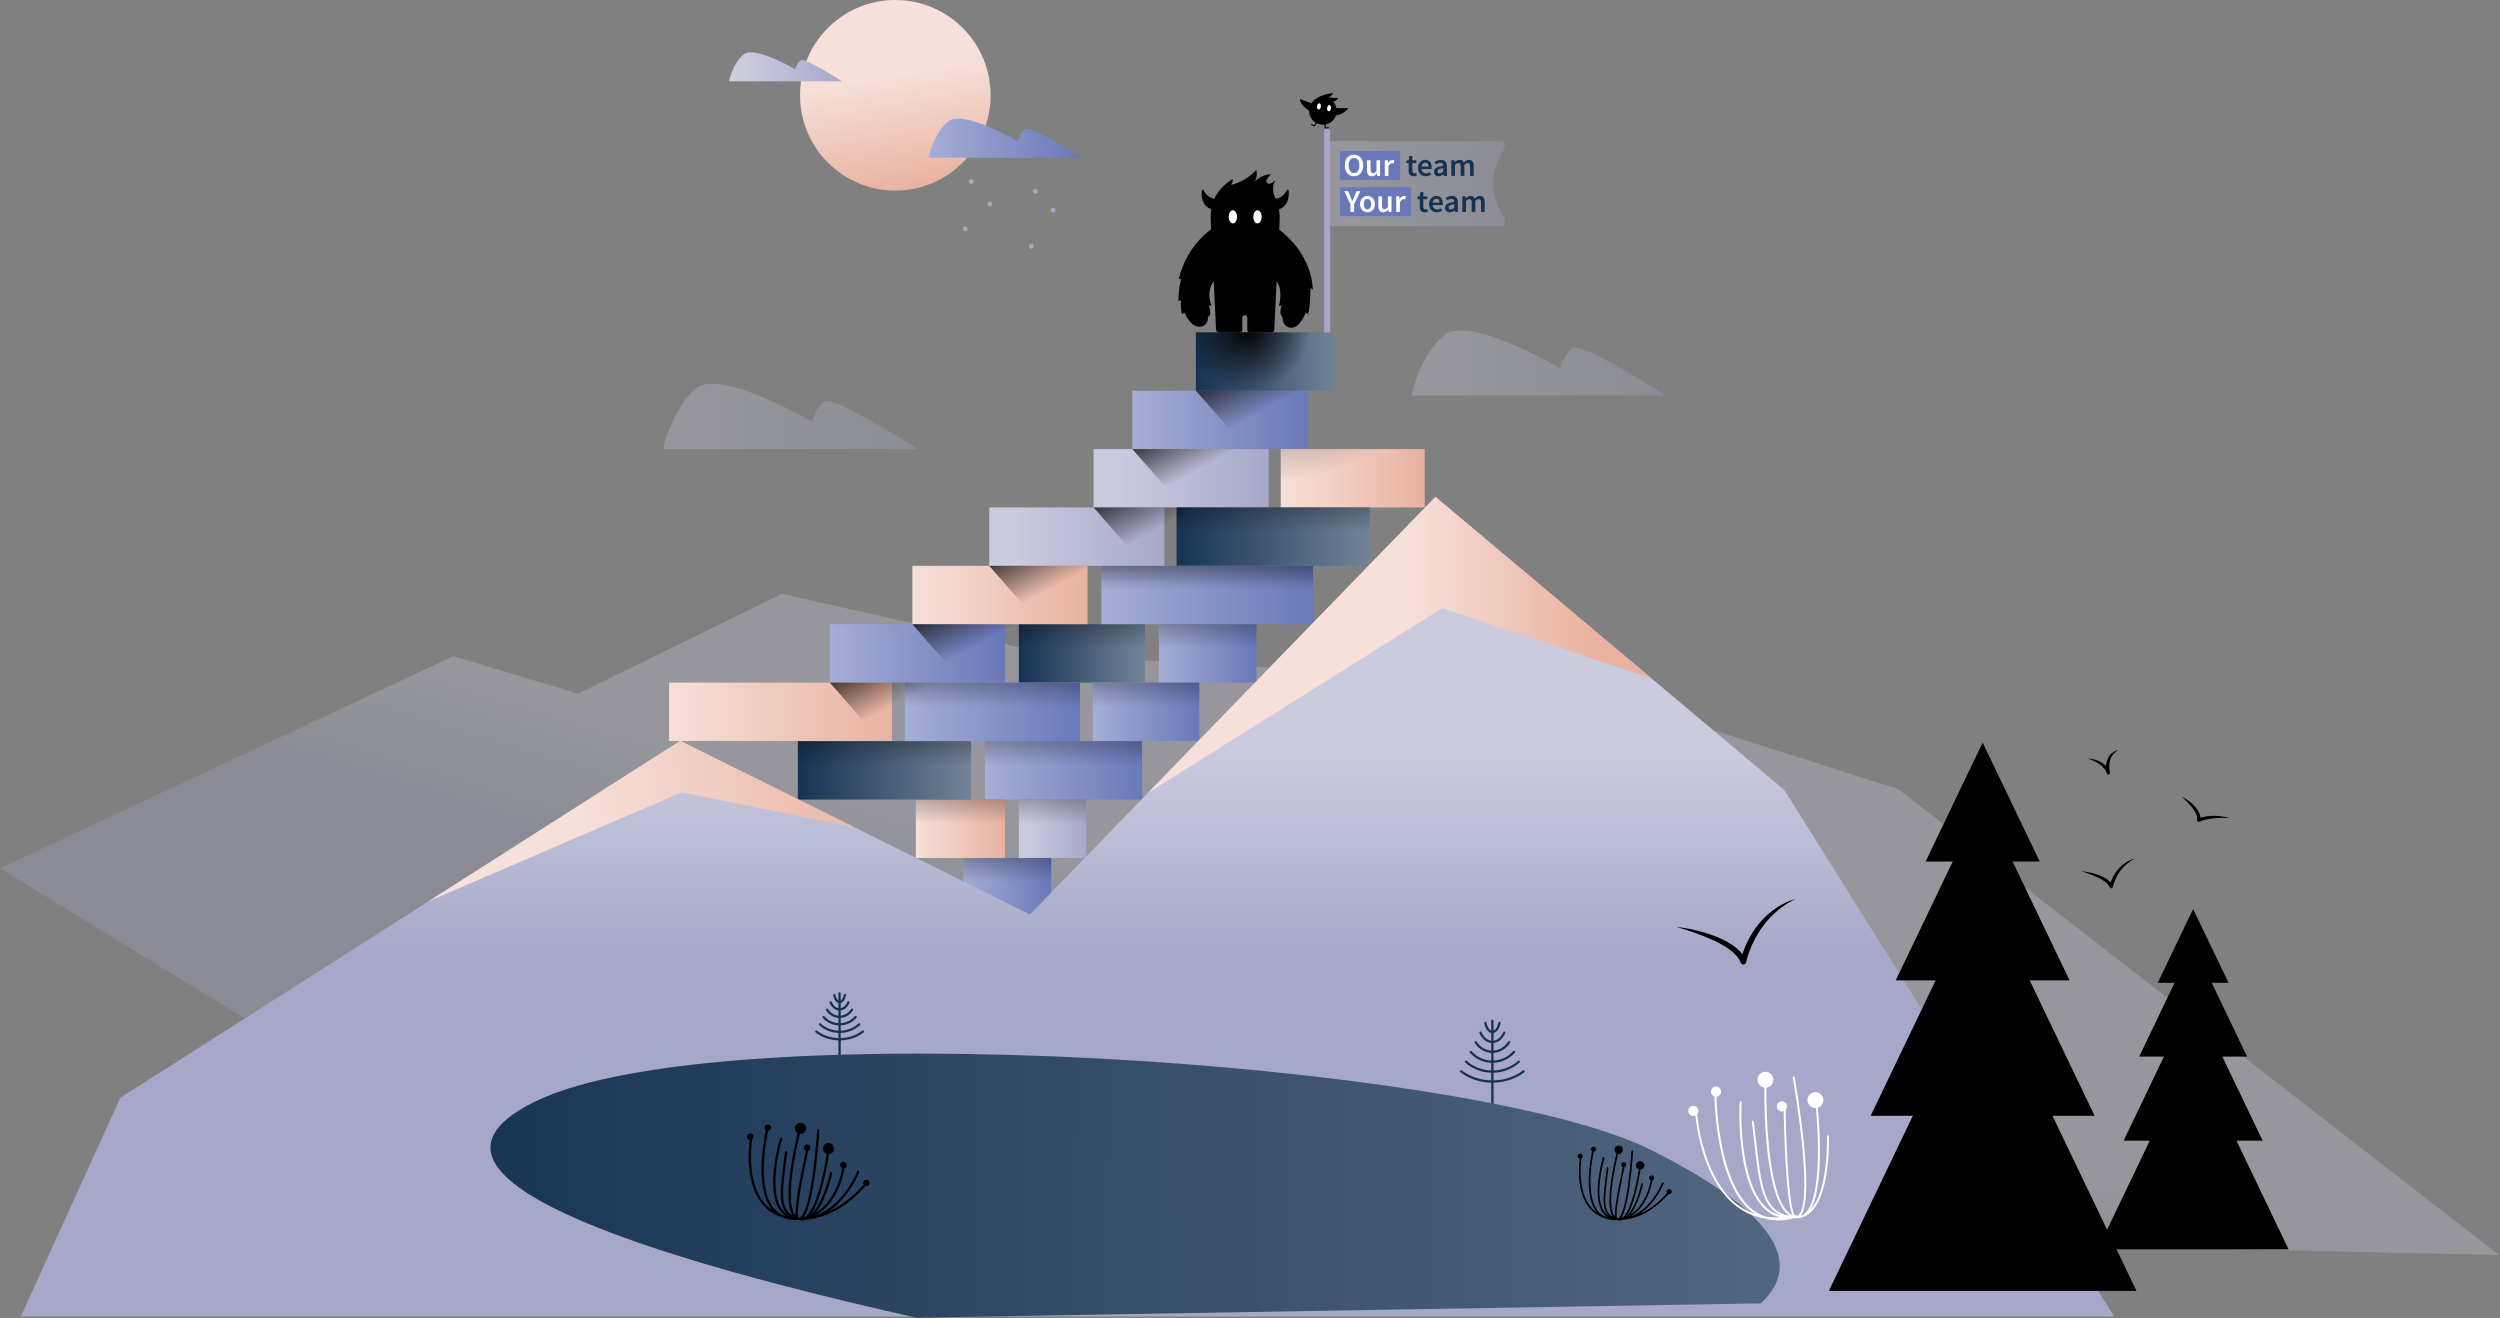 <?xml version="1.0" encoding="UTF-8"?>
<svg width="2202px" height="1161px" viewBox="0 0 2202 1161" version="1.1" xmlns="http://www.w3.org/2000/svg" xmlns:xlink="http://www.w3.org/1999/xlink">
    <rect x="0" y="0" width="2202" height="1161" fill="#808080" stroke="none"/>
    <title>Group 8</title>
    <defs>
        <linearGradient x1="52.87%" y1="48.988%" x2="41.389%" y2="58.848%" id="linearGradient-1">
            <stop stop-color="#CACBDF" offset="15%"></stop>
            <stop stop-color="#A7A8C9" offset="100%"></stop>
        </linearGradient>
        <linearGradient x1="0%" y1="50%" x2="100%" y2="50%" id="linearGradient-2">
            <stop stop-color="#A5AED5" offset="0%"></stop>
            <stop stop-color="#6978B9" offset="100%"></stop>
        </linearGradient>
        <linearGradient x1="0%" y1="50%" x2="100%" y2="50%" id="linearGradient-3">
            <stop stop-color="#F6E0D9" offset="0%"></stop>
            <stop stop-color="#E9B2A0" offset="100%"></stop>
        </linearGradient>
        <linearGradient x1="0%" y1="50%" x2="100.006%" y2="50%" id="linearGradient-4">
            <stop stop-color="#CACBDF" offset="15%"></stop>
            <stop stop-color="#A7A8C9" offset="100%"></stop>
        </linearGradient>
        <linearGradient x1="0%" y1="50%" x2="100%" y2="50%" id="linearGradient-5">
            <stop stop-color="#163253" offset="0%"></stop>
            <stop stop-color="#738498" offset="100%"></stop>
        </linearGradient>
        <radialGradient cx="36.609%" cy="-8.051%" fx="36.609%" fy="-8.051%" r="108.518%" gradientTransform="translate(0.366,-0.081),scale(0.417,1),translate(-0.366,0.081)" id="radialGradient-6">
            <stop stop-color="#000000" offset="0%"></stop>
            <stop stop-color="#000000" stop-opacity="0" offset="100%"></stop>
        </radialGradient>
        <linearGradient x1="0%" y1="50%" x2="99.988%" y2="50%" id="linearGradient-7">
            <stop stop-color="#A5AED5" offset="0%"></stop>
            <stop stop-color="#6978B9" offset="100%"></stop>
        </linearGradient>
        <linearGradient x1="0%" y1="50%" x2="100%" y2="50%" id="linearGradient-8">
            <stop stop-color="#163253" offset="0%"></stop>
            <stop stop-color="#738498" offset="100%"></stop>
        </linearGradient>
        <linearGradient x1="0%" y1="50%" x2="100%" y2="50%" id="linearGradient-9">
            <stop stop-color="#163253" offset="0%"></stop>
            <stop stop-color="#738498" offset="100%"></stop>
        </linearGradient>
        <linearGradient x1="0%" y1="50%" x2="100%" y2="50%" id="linearGradient-10">
            <stop stop-color="#CACBDF" offset="15%"></stop>
            <stop stop-color="#A7A8C9" offset="100%"></stop>
        </linearGradient>
        <linearGradient x1="0%" y1="50.019%" x2="100%" y2="50.019%" id="linearGradient-11">
            <stop stop-color="#A5AED5" offset="0%"></stop>
            <stop stop-color="#6978B9" offset="100%"></stop>
        </linearGradient>
        <linearGradient x1="0%" y1="50.019%" x2="100.005%" y2="50.019%" id="linearGradient-12">
            <stop stop-color="#F6E0D9" offset="0%"></stop>
            <stop stop-color="#E9B2A0" offset="100%"></stop>
        </linearGradient>
        <linearGradient x1="0%" y1="50.019%" x2="100.011%" y2="50.019%" id="linearGradient-13">
            <stop stop-color="#A5AED5" offset="0%"></stop>
            <stop stop-color="#6978B9" offset="100%"></stop>
        </linearGradient>
        <linearGradient x1="0%" y1="50%" x2="100%" y2="50%" id="linearGradient-14">
            <stop stop-color="#A5AED5" offset="0%"></stop>
            <stop stop-color="#6978B9" offset="100%"></stop>
        </linearGradient>
        <linearGradient x1="0%" y1="50%" x2="100%" y2="50%" id="linearGradient-15">
            <stop stop-color="#F6E0D9" offset="0%"></stop>
            <stop stop-color="#E9B2A0" offset="100%"></stop>
        </linearGradient>
        <linearGradient x1="0%" y1="50%" x2="100%" y2="50%" id="linearGradient-16">
            <stop stop-color="#CACBDF" offset="15%"></stop>
            <stop stop-color="#A7A8C9" offset="100%"></stop>
        </linearGradient>
        <linearGradient x1="0%" y1="50%" x2="100%" y2="50%" id="linearGradient-17">
            <stop stop-color="#F6E0D9" offset="0%"></stop>
            <stop stop-color="#E9B2A0" offset="100%"></stop>
        </linearGradient>
        <linearGradient x1="0%" y1="50%" x2="100%" y2="50%" id="linearGradient-18">
            <stop stop-color="#A5AED5" offset="0%"></stop>
            <stop stop-color="#6978B9" offset="100%"></stop>
        </linearGradient>
        <linearGradient x1="0%" y1="50%" x2="100%" y2="50%" id="linearGradient-19">
            <stop stop-color="#A5AED5" offset="0%"></stop>
            <stop stop-color="#6978B9" offset="100%"></stop>
        </linearGradient>
        <linearGradient x1="0%" y1="50%" x2="100.007%" y2="50%" id="linearGradient-20">
            <stop stop-color="#163253" offset="0%"></stop>
            <stop stop-color="#738498" offset="100%"></stop>
        </linearGradient>
        <radialGradient cx="-17.496%" cy="-394.913%" fx="-17.496%" fy="-394.913%" r="466.566%" gradientTransform="translate(-0.175,-3.949),scale(0.353,1),translate(0.175,3.949)" id="radialGradient-21">
            <stop stop-color="#000000" offset="0%"></stop>
            <stop stop-color="#000000" stop-opacity="0" offset="100%"></stop>
        </radialGradient>
        <linearGradient x1="0.51%" y1="2.509%" x2="55.238%" y2="45.097%" id="linearGradient-22">
            <stop stop-color="#000000" offset="0%"></stop>
            <stop stop-color="#000000" stop-opacity="0" offset="100%"></stop>
        </linearGradient>
        <linearGradient x1="0.5%" y1="2.499%" x2="55.243%" y2="45.096%" id="linearGradient-23">
            <stop stop-color="#000000" offset="0%"></stop>
            <stop stop-color="#000000" stop-opacity="0" offset="100%"></stop>
        </linearGradient>
        <linearGradient x1="0.51%" y1="2.509%" x2="55.247%" y2="45.097%" id="linearGradient-24">
            <stop stop-color="#000000" offset="0%"></stop>
            <stop stop-color="#000000" stop-opacity="0" offset="100%"></stop>
        </linearGradient>
        <linearGradient x1="0.51%" y1="2.508%" x2="55.243%" y2="45.096%" id="linearGradient-25">
            <stop stop-color="#000000" offset="0%"></stop>
            <stop stop-color="#000000" stop-opacity="0" offset="100%"></stop>
        </linearGradient>
        <linearGradient x1="50%" y1="-131.155%" x2="50%" y2="41.774%" id="linearGradient-26">
            <stop stop-color="#000000" offset="0%"></stop>
            <stop stop-color="#000000" stop-opacity="0" offset="100%"></stop>
        </linearGradient>
        <linearGradient x1="50%" y1="-131.155%" x2="50%" y2="41.793%" id="linearGradient-27">
            <stop stop-color="#000000" offset="0%"></stop>
            <stop stop-color="#000000" stop-opacity="0" offset="100%"></stop>
        </linearGradient>
        <linearGradient x1="50%" y1="-173.318%" x2="50%" y2="30.552%" id="linearGradient-28">
            <stop stop-color="#000000" offset="0%"></stop>
            <stop stop-color="#000000" stop-opacity="0" offset="100%"></stop>
        </linearGradient>
        <linearGradient x1="49.995%" y1="-131.155%" x2="49.995%" y2="41.793%" id="linearGradient-29">
            <stop stop-color="#000000" offset="0%"></stop>
            <stop stop-color="#000000" stop-opacity="0" offset="100%"></stop>
        </linearGradient>
        <linearGradient x1="49.988%" y1="-131.155%" x2="49.988%" y2="41.793%" id="linearGradient-30">
            <stop stop-color="#000000" offset="0%"></stop>
            <stop stop-color="#000000" stop-opacity="0" offset="100%"></stop>
        </linearGradient>
        <linearGradient x1="50%" y1="-131.155%" x2="50%" y2="41.793%" id="linearGradient-31">
            <stop stop-color="#000000" offset="0%"></stop>
            <stop stop-color="#000000" stop-opacity="0" offset="100%"></stop>
        </linearGradient>
        <linearGradient x1="50.004%" y1="-131.155%" x2="50.004%" y2="41.774%" id="linearGradient-32">
            <stop stop-color="#000000" offset="0%"></stop>
            <stop stop-color="#000000" stop-opacity="0" offset="100%"></stop>
        </linearGradient>
        <linearGradient x1="49.994%" y1="-131.155%" x2="49.994%" y2="41.774%" id="linearGradient-33">
            <stop stop-color="#000000" offset="0%"></stop>
            <stop stop-color="#000000" stop-opacity="0" offset="100%"></stop>
        </linearGradient>
        <linearGradient x1="50%" y1="-131.155%" x2="50%" y2="41.774%" id="linearGradient-34">
            <stop stop-color="#000000" offset="0%"></stop>
            <stop stop-color="#000000" stop-opacity="0" offset="100%"></stop>
        </linearGradient>
        <linearGradient x1="50.008%" y1="-131.155%" x2="50.008%" y2="41.774%" id="linearGradient-35">
            <stop stop-color="#000000" offset="0%"></stop>
            <stop stop-color="#000000" stop-opacity="0" offset="100%"></stop>
        </linearGradient>
        <linearGradient x1="50%" y1="-131.155%" x2="50%" y2="41.793%" id="linearGradient-36">
            <stop stop-color="#000000" offset="0%"></stop>
            <stop stop-color="#000000" stop-opacity="0" offset="100%"></stop>
        </linearGradient>
        <linearGradient x1="50.003%" y1="-131.155%" x2="50.003%" y2="41.774%" id="linearGradient-37">
            <stop stop-color="#000000" offset="0%"></stop>
            <stop stop-color="#000000" stop-opacity="0" offset="100%"></stop>
        </linearGradient>
        <linearGradient x1="50%" y1="26.587%" x2="50%" y2="55.991%" id="linearGradient-38">
            <stop stop-color="#CACBDF" offset="15%"></stop>
            <stop stop-color="#A7A8C9" offset="100%"></stop>
        </linearGradient>
        <linearGradient x1="34.294%" y1="49.779%" x2="111.893%" y2="46.182%" id="linearGradient-39">
            <stop stop-color="#F6E0D9" offset="0%"></stop>
            <stop stop-color="#E9B2A0" offset="100%"></stop>
        </linearGradient>
        <linearGradient x1="51.727%" y1="49.998%" x2="88.479%" y2="49.998%" id="linearGradient-40">
            <stop stop-color="#F6E0D9" offset="0%"></stop>
            <stop stop-color="#E9B2A0" offset="100%"></stop>
        </linearGradient>
        <linearGradient x1="48.177%" y1="39.372%" x2="58.501%" y2="99.577%" id="linearGradient-41">
            <stop stop-color="#F6E0D9" offset="0%"></stop>
            <stop stop-color="#E9B2A0" offset="100%"></stop>
        </linearGradient>
        <linearGradient x1="0%" y1="49.993%" x2="100%" y2="49.993%" id="linearGradient-42">
            <stop stop-color="#CACBDF" offset="15%"></stop>
            <stop stop-color="#A7A8C9" offset="100%"></stop>
        </linearGradient>
        <linearGradient x1="0%" y1="49.949%" x2="100%" y2="49.949%" id="linearGradient-43">
            <stop stop-color="#A5AED5" offset="0%"></stop>
            <stop stop-color="#6978B9" offset="100%"></stop>
        </linearGradient>
        <linearGradient x1="0%" y1="50.014%" x2="100%" y2="50.014%" id="linearGradient-44">
            <stop stop-color="#CACBDF" offset="15%"></stop>
            <stop stop-color="#A7A8C9" offset="100%"></stop>
        </linearGradient>
        <linearGradient x1="3.963%" y1="50.007%" x2="100.019%" y2="50.007%" id="linearGradient-45">
            <stop stop-color="#CACBDF" offset="15%"></stop>
            <stop stop-color="#A7A8C9" offset="100%"></stop>
        </linearGradient>
        <linearGradient x1="0%" y1="50%" x2="153.557%" y2="50.169%" id="linearGradient-46">
            <stop stop-color="#163253" offset="0%"></stop>
            <stop stop-color="#738498" offset="100%"></stop>
        </linearGradient>
    </defs>
    <g id="Page-1" stroke="none" stroke-width="1" fill="none" fill-rule="evenodd">
        <g id="Dateam---Expertise" transform="translate(689, -3537)" fill-rule="nonzero">
            <g id="Group-12" transform="translate(0, 3482)">
                <g transform="translate(-689, 7)" id="Group-8">
                    <g transform="translate(0, 48)">
                        <g id="dateam-illustration-5">
                            <g id="Calque_3">
                                <polygon id="Path" fill="url(#linearGradient-1)" opacity="0.3" points="4.54747351e-13 764.81 399.23 578.01 509.12 610.98 688.59 523.07 927.09 576.74 1194.41 592.66 1351.42 592.66 1672.25 695.22 2201.28 1105.44 1532.31 1090.79 477.66 1057.83"></polygon>
                                <rect id="Rectangle" fill="url(#linearGradient-2)" x="997.37" y="344.14" width="154.26" height="51.42"></rect>
                                <rect id="Rectangle" fill="url(#linearGradient-3)" x="1128.08" y="395.56" width="126.83" height="51.42"></rect>
                                <rect id="Rectangle" fill="url(#linearGradient-4)" x="963.21" y="395.56" width="154.26" height="51.42"></rect>
                                <rect id="Rectangle" fill="url(#linearGradient-5)" x="1053.32" y="292.72" width="123.25" height="51.42"></rect>
                                <rect id="Rectangle" fill="url(#radialGradient-6)" style="mix-blend-mode: multiply;" x="1053.32" y="292.72" width="123.25" height="51.42"></rect>
                                <rect id="Rectangle" fill="url(#linearGradient-7)" x="1020.71" y="549.82" width="86" height="51.42"></rect>
                                <rect id="Rectangle" fill="url(#linearGradient-8)" x="897.42" y="549.82" width="111.05" height="51.42"></rect>
                                <rect id="Rectangle" fill="url(#linearGradient-2)" x="730.92" y="549.82" width="154.26" height="51.42"></rect>
                                <rect id="Rectangle" fill="url(#linearGradient-9)" x="1036.35" y="446.98" width="170.04" height="51.42"></rect>
                                <rect id="Rectangle" fill="url(#linearGradient-10)" x="871.33" y="446.98" width="154.26" height="51.42"></rect>
                                <rect id="Rectangle" fill="url(#linearGradient-11)" x="796.95" y="601.24" width="154.26" height="51.42"></rect>
                                <rect id="Rectangle" fill="url(#linearGradient-12)" x="589.36" y="601.24" width="196.28" height="51.42"></rect>
                                <rect id="Rectangle" fill="url(#linearGradient-13)" x="962.51" y="601.24" width="93.86" height="51.42"></rect>
                                <rect id="Rectangle" fill="url(#linearGradient-14)" x="970.06" y="498.4" width="186.5" height="51.42"></rect>
                                <rect id="Rectangle" fill="url(#linearGradient-15)" x="803.65" y="498.4" width="154.26" height="51.42"></rect>
                                <rect id="Rectangle" fill="url(#linearGradient-16)" x="897.42" y="704.26" width="59.49" height="51.42"></rect>
                                <rect id="Rectangle" fill="url(#linearGradient-17)" x="806.67" y="704.26" width="78.51" height="51.42"></rect>
                                <rect id="Rectangle" fill="url(#linearGradient-18)" x="848.52" y="755.68" width="77.32" height="51.42"></rect>
                                <rect id="Rectangle" fill="url(#linearGradient-19)" x="867.45" y="652.84" width="138.45" height="51.42"></rect>
                                <rect id="Rectangle" fill="url(#linearGradient-20)" x="702.75" y="652.84" width="152.55" height="51.42"></rect>
                                <polygon id="Path" fill="url(#radialGradient-21)" style="mix-blend-mode: multiply;" points="1250.62 438.81 1128.08 438.81 1128.08 395.56 1219.83 395.56"></polygon>
                                <polygon id="Path" fill="url(#linearGradient-22)" opacity="0.7" style="mix-blend-mode: multiply;" points="1091.32 387.39 1155.37 387.39 1155.37 344.14 1053.32 344.14"></polygon>
                                <polygon id="Path" fill="url(#linearGradient-23)" opacity="0.7" style="mix-blend-mode: multiply;" points="1035.36 438.81 1099.41 438.81 1099.41 395.56 997.37 395.56"></polygon>
                                <polygon id="Path" fill="url(#linearGradient-24)" opacity="0.7" style="mix-blend-mode: multiply;" points="1001.21 490.23 1065.26 490.23 1065.26 446.98 963.21 446.98"></polygon>
                                <polygon id="Path" fill="url(#linearGradient-22)" opacity="0.7" style="mix-blend-mode: multiply;" points="909.33 541.65 973.38 541.65 973.38 498.4 871.33 498.4"></polygon>
                                <polygon id="Path" fill="url(#linearGradient-22)" opacity="0.7" style="mix-blend-mode: multiply;" points="841.64 593.07 905.7 593.07 905.7 549.82 803.65 549.82"></polygon>
                                <polygon id="Path" fill="url(#linearGradient-25)" opacity="0.7" style="mix-blend-mode: multiply;" points="768.91 644.49 832.96 644.49 832.96 601.25 730.92 601.25"></polygon>
                                <rect id="Rectangle" fill="url(#linearGradient-26)" style="mix-blend-mode: multiply;" x="1036.35" y="446.98" width="170.04" height="51.42"></rect>
                                <rect id="Rectangle" fill="url(#linearGradient-27)" style="mix-blend-mode: multiply;" x="970.06" y="498.4" width="186.5" height="51.42"></rect>
                                <rect id="Rectangle" fill="url(#linearGradient-28)" style="mix-blend-mode: multiply;" x="970.06" y="498.65" width="186.5" height="51.42"></rect>
                                <rect id="Rectangle" fill="url(#linearGradient-29)" style="mix-blend-mode: multiply;" x="897.42" y="549.82" width="111.05" height="51.42"></rect>
                                <rect id="Rectangle" fill="url(#linearGradient-30)" style="mix-blend-mode: multiply;" x="1020.71" y="549.82" width="86" height="51.42"></rect>
                                <rect id="Rectangle" fill="url(#linearGradient-31)" style="mix-blend-mode: multiply;" x="796.95" y="601.24" width="154.26" height="51.42"></rect>
                                <rect id="Rectangle" fill="url(#linearGradient-32)" style="mix-blend-mode: multiply;" x="867.45" y="652.84" width="138.45" height="51.42"></rect>
                                <rect id="Rectangle" fill="url(#linearGradient-33)" style="mix-blend-mode: multiply;" x="806.67" y="704.26" width="78.51" height="51.42"></rect>
                                <rect id="Rectangle" fill="url(#linearGradient-34)" style="mix-blend-mode: multiply;" x="848.52" y="755.68" width="77.32" height="51.42"></rect>
                                <rect id="Rectangle" fill="url(#linearGradient-35)" style="mix-blend-mode: multiply;" x="897.42" y="704.26" width="59.49" height="51.42"></rect>
                                <rect id="Rectangle" fill="url(#linearGradient-36)" style="mix-blend-mode: multiply;" x="962.51" y="601.24" width="93.86" height="51.42"></rect>
                                <rect id="Rectangle" fill="url(#linearGradient-37)" style="mix-blend-mode: multiply;" x="702.75" y="652.84" width="152.55" height="51.42"></rect>
                                <polygon id="Path" fill="url(#linearGradient-38)" points="105.99 966.93 599.16 652.53 907.14 805.47 1264.33 437.63 1571.73 695.91 1862.17 1159.55 18.34 1159.55"></polygon>
                                <polygon id="Path" fill="url(#linearGradient-39)" points="752.9 728.88 599.16 652.53 377.3 793.97 600.65 697.77"></polygon>
                                <polygon id="Path" fill="url(#linearGradient-40)" points="1264.33 437.63 1011.09 698.42 1270.28 535.65 1454.8 597.67"></polygon>
                                <g id="Group-19" transform="translate(1476.62, 654.07)" fill="#000000">
                                    <polygon id="Path" points="219.46 104.75 269.7 0 319.94 104.75"></polygon>
                                    <polygon id="Path" points="193.13 209.45 269.7 49.81 346.27 209.45"></polygon>
                                    <polygon id="Path" points="171.07 328.72 269.7 123.09 368.33 328.72"></polygon>
                                    <polygon id="Path" points="134.23 482.96 269.7 200.52 405.17 482.96"></polygon>
                                    <polygon id="Path" points="423.9 211.6 455.09 146.58 486.27 211.6"></polygon>
                                    <polygon id="Path" points="407.56 276.59 455.09 177.5 502.61 276.59"></polygon>
                                    <polygon id="Path" points="393.87 350.62 455.09 222.98 516.31 350.62"></polygon>
                                    <polygon id="Path" points="370.99 446.37 455.09 271.04 539.18 446.37"></polygon>
                                    <path d="M356.78,113.34 C361.904,113.759 366.949,114.862 371.78,116.62 C374.264,117.502 376.634,118.677 378.84,120.12 C379.994,120.869 381.054,121.751 382,122.75 C383.012,123.805 383.813,125.044 384.36,126.4 L381.5,126.65 C381.802,125.209 382.22,123.794 382.75,122.42 C383,121.73 383.29,121.08 383.56,120.42 L384.47,118.42 C385.789,115.85 387.414,113.449 389.31,111.27 C390.254,110.194 391.256,109.169 392.31,108.2 C393.413,107.284 394.568,106.432 395.77,105.65 C398.16,104.122 400.765,102.962 403.5,102.21 C401.075,103.532 398.79,105.097 396.68,106.88 C395.622,107.746 394.62,108.678 393.68,109.67 C392.81,110.67 391.88,111.67 391.11,112.79 C389.505,114.944 388.125,117.256 386.99,119.69 C385.851,122.088 384.966,124.598 384.35,127.18 L384.35,127.27 C384.162,128.065 383.365,128.558 382.57,128.37 C382.091,128.225 381.715,127.849 381.57,127.37 C380.88,125.37 379.13,123.75 377.24,122.37 C376.269,121.636 375.25,120.968 374.19,120.37 C373.12,119.78 372.03,119.19 370.9,118.66 C366.309,116.593 361.593,114.816 356.78,113.34 L356.78,113.34 Z" id="Path"></path>
                                    <path d="M1.13686838e-13,162.38 C5.723,162.998 11.401,163.98 17,165.32 C22.623,166.637 28.152,168.327 33.55,170.38 C36.274,171.4 38.944,172.558 41.55,173.85 C44.205,175.138 46.761,176.619 49.2,178.28 C51.721,179.958 54.049,181.91 56.14,184.1 C58.36,186.399 60.098,189.119 61.25,192.1 L56.48,192.5 C56.83,190.78 57.22,189.28 57.7,187.71 C58.18,186.14 58.7,184.63 59.23,183.12 C60.338,180.099 61.621,177.144 63.07,174.27 C65.956,168.528 69.525,163.156 73.7,158.27 C75.801,155.848 78.041,153.551 80.41,151.39 C82.817,149.285 85.352,147.331 88,145.54 C93.29,142.047 99.065,139.351 105.14,137.54 C99.575,140.311 94.334,143.688 89.51,147.61 C84.781,151.508 80.519,155.941 76.81,160.82 C71.326,168.127 66.974,176.217 63.9,184.82 C63.38,186.25 62.9,187.69 62.48,189.14 C62.06,190.59 61.64,192.14 61.37,193.43 L61.37,193.49 C61.147,194.577 60.229,195.384 59.122,195.465 C58.016,195.547 56.989,194.883 56.61,193.84 C55.672,191.475 54.298,189.308 52.56,187.45 C50.738,185.488 48.729,183.71 46.56,182.14 C44.323,180.519 41.985,179.043 39.56,177.72 C37.14,176.36 34.65,175.08 32.09,173.92 C21.685,169.306 10.96,165.45 1.13686838e-13,162.38 L1.13686838e-13,162.38 Z" id="Path"></path>
                                    <path d="M362.43,13.93 C366.367,14.191 370.207,15.264 373.71,17.08 C375.54,18.014 377.205,19.24 378.64,20.71 C380.124,22.278 381.215,24.177 381.82,26.25 C381.97,26.761 381.836,27.313 381.469,27.698 C381.101,28.084 380.556,28.244 380.039,28.118 C379.521,27.993 379.11,27.601 378.96,27.09 L378.96,27.03 L378.96,27.03 C378.465,24.932 378.273,22.773 378.39,20.62 C378.506,18.47 378.99,16.356 379.82,14.37 C380.05,13.88 380.27,13.37 380.53,12.91 C380.79,12.45 381.11,12 381.41,11.55 C381.739,11.123 382.093,10.715 382.47,10.33 L383.01,9.74 L383.63,9.24 C385.241,7.921 387.133,6.987 389.16,6.51 C387.472,7.523 385.959,8.803 384.68,10.3 C383.469,11.732 382.57,13.401 382.04,15.2 C381.515,16.989 381.252,18.845 381.26,20.71 C381.252,21.652 381.299,22.594 381.4,23.53 C381.493,24.445 381.643,25.354 381.85,26.25 L378.96,27.01 C378.493,25.389 377.682,23.888 376.58,22.61 C375.406,21.261 374.061,20.071 372.58,19.07 C371.038,18.018 369.42,17.082 367.74,16.27 C365.99,15.44 364.24,14.68 362.43,13.93 Z" id="Path"></path>
                                    <path d="M445.04,47.57 C447.084,48.569 449.035,49.746 450.87,51.09 C452.731,52.435 454.465,53.948 456.05,55.61 C457.7,57.311 459.092,59.245 460.18,61.35 C461.372,63.618 461.823,66.202 461.47,68.74 L459.28,67.19 C460.399,66.633 461.572,66.191 462.78,65.87 C463.927,65.54 465.093,65.277 466.27,65.08 C468.582,64.685 470.924,64.491 473.27,64.5 L475.02,64.5 L476.77,64.61 C477.93,64.67 479.09,64.82 480.24,64.97 C481.39,65.12 482.53,65.34 483.66,65.55 C484.79,65.76 485.91,66.09 487.03,66.38 C485.87,66.38 484.72,66.38 483.58,66.32 C482.44,66.26 481.29,66.32 480.15,66.32 C477.88,66.37 475.62,66.47 473.38,66.7 C471.164,66.916 468.961,67.249 466.78,67.7 C465.7,67.96 464.64,68.25 463.6,68.58 C462.605,68.888 461.635,69.272 460.7,69.73 L460.7,69.73 C459.965,70.094 459.074,69.8 458.7,69.07 C458.554,68.794 458.501,68.478 458.55,68.17 C458.77,66.226 458.422,64.261 457.55,62.51 C456.648,60.592 455.52,58.789 454.19,57.14 C453.54,56.27 452.83,55.44 452.09,54.62 C451.35,53.8 450.62,52.98 449.84,52.19 C448.31,50.66 446.69,49.12 445.04,47.57 Z" id="Path"></path>
                                </g>
                                <g id="Group-18" transform="translate(642, 0)">
                                    <circle id="Oval" fill="url(#linearGradient-41)" cx="146.59" cy="83.93" r="83.93"></circle>
                                    <path d="M2.84217094e-14,71.66 L99.67,71.66 C99.67,71.66 66.52,50.1 63.05,53.12 C60.808,55.27 59.202,57.996 58.41,61 C58.41,61 22.95,40.14 13.21,47.79 C3.47,55.44 2.84217094e-14,71.66 2.84217094e-14,71.66 Z" id="Path" fill="url(#linearGradient-42)"></path>
                                    <path d="M175.75,138.91 L310.17,138.91 C310.17,138.91 265.47,109.83 260.78,113.91 C256.09,117.99 254.53,124.56 254.53,124.56 C254.53,124.56 206.7,96.42 193.53,106.74 C180.36,117.06 175.75,138.91 175.75,138.91 Z" id="Path" fill="url(#linearGradient-43)"></path>
                                    <circle id="Oval" fill="#A7A8C9" cx="270.01" cy="168.36" r="2.14"></circle>
                                    <circle id="Oval" fill="#A7A8C9" cx="266.29" cy="216.93" r="2.14"></circle>
                                    <circle id="Oval" fill="#A7A8C9" cx="229.92" cy="179.79" r="2.14"></circle>
                                    <circle id="Oval" fill="#A7A8C9" cx="285.45" cy="185.03" r="2.14"></circle>
                                    <circle id="Oval" fill="#A7A8C9" cx="213.63" cy="159.96" r="2.14"></circle>
                                    <circle id="Oval" fill="#A7A8C9" cx="208.25" cy="201.46" r="2.14"></circle>
                                </g>
                                <path d="M1243,348.416 L1466.88,348.416 C1466.88,348.416 1392.43,299.996 1384.62,306.766 C1376.81,313.536 1374.2,324.466 1374.2,324.466 C1374.2,324.466 1294.54,277.606 1272.67,294.786 C1250.8,311.966 1243,348.416 1243,348.416 Z" id="Path" fill="url(#linearGradient-44)" opacity="0.3"></path>
                                <path d="M584,395.416 L807.88,395.416 C807.88,395.416 733.43,346.996 725.62,353.766 C717.81,360.536 715.2,371.466 715.2,371.466 C715.2,371.466 635.54,324.606 613.67,341.786 C591.8,358.966 584,395.416 584,395.416 Z" id="Path-Copy-3" fill="url(#linearGradient-44)" opacity="0.3"></path>
                            </g>
                            <g id="Calque_2-2" transform="translate(1037, 149)">
                                <path d="M89.72,53.32 C89.84,50.97 89.96,48.75 90.06,46.69 C90.302,42.883 90.138,39.062 89.57,35.29 C98.04,32.42 98.49,23.75 98.02,18.92 C97.988,18.519 97.688,18.192 97.293,18.123 C96.897,18.055 96.505,18.263 96.34,18.63 C94.538,22.551 90.943,25.352 86.7,26.14 L86.6,25.96 C86.48,25.7 86.36,25.45 86.22,25.2 C83.749,20.598 83.667,15.083 86,10.41 C86.055,10.341 86.044,10.24 85.975,10.185 C85.906,10.13 85.805,10.141 85.75,10.21 C84.47,11.37 81.84,13.44 79.99,12.74 C75.22,10.94 82.56,4.5 82.56,4.5 C73.62,4.5 67.48,11.63 67.48,11.63 C71.33,7.06 69.57,0.63 69.57,0.63 C59.28,11.97 47.23,13.8 47.23,13.8 C48.491,12.405 48.994,10.484 48.58,8.65 C38.24,15.43 34.25,22.07 32.7,26.09 C28.499,25.281 24.949,22.491 23.17,18.6 C22.999,18.239 22.609,18.036 22.215,18.103 C21.821,18.171 21.521,18.493 21.48,18.89 C21.02,23.72 21.48,32.39 29.93,35.26 C29.368,39.029 29.204,42.847 29.44,46.65 C29.547,48.65 29.657,50.757 29.77,52.97 C22.87,57.97 7.29,71.63 1.23,97.03 L1.59,96.73 C1.912,96.532 2.318,96.532 2.64,96.731 C2.961,96.93 3.143,97.293 3.11,97.67 C1.656,103.824 0.928,110.127 0.94,116.45 L1.62,115.77 C1.913,115.543 2.307,115.497 2.645,115.65 C2.982,115.803 3.207,116.13 3.23,116.5 C3.03,119.5 2.96,124.42 4.23,127.76 L6.3,126.28 C6.3,126.28 11.3,139.03 19.5,138.77 C27.7,138.51 26.95,130.1 26.95,130.1 C26.95,130.1 29.39,129.49 28.95,125.23 C28.761,123.469 28.351,121.739 27.73,120.08 L30.17,120.35 C30.17,120.35 24.73,108.89 32.05,98.6 C33.05,118.1 33.85,135.72 34.13,141.6 C34.183,142.754 35.135,143.661 36.29,143.66 L55.07,143.72 C56.27,143.72 57.244,142.75 57.25,141.55 L57.25,131 C57.195,130.191 57.595,129.42 58.288,128.999 C58.98,128.578 59.85,128.578 60.542,128.999 C61.235,129.42 61.635,130.191 61.58,131 L61.58,141.62 C61.58,142.196 61.809,142.747 62.216,143.154 C62.623,143.561 63.174,143.79 63.75,143.79 L83.22,143.73 C84.373,143.726 85.322,142.821 85.38,141.67 C85.66,135.81 86.51,118.18 87.46,98.67 C93.46,106.92 89.46,120.57 89.46,120.57 L91.9,120.03 C89.06,128.56 92.71,130.32 92.71,130.32 C92.71,130.32 92.17,139.26 100.19,139.65 C108.21,140.04 113,126.31 113,126.31 L115.08,127.79 C117.08,121.12 117.21,110.16 117.17,105.79 C117.164,105.486 117.345,105.21 117.625,105.093 C117.905,104.976 118.228,105.043 118.44,105.26 L119.44,106.26 C117.9,77.47 98,59.58 89.72,53.32 Z" id="Path" fill="#000000"></path>
                                <ellipse id="Oval" fill="#FFFFFF" cx="48.92" cy="41.99" rx="3.66" ry="5.82"></ellipse>
                                <ellipse id="Oval" fill="#FFFFFF" cx="70.59" cy="41.99" rx="3.66" ry="5.82"></ellipse>
                            </g>
                            <g id="Drapeau" transform="translate(1145, 82)">
                                <path d="M23.17,42.31 L176.31,42.31 C177.782,42.31 179.148,43.074 179.917,44.329 C180.686,45.584 180.748,47.149 180.08,48.46 L175.89,56.67 C168.659,70.847 168.563,87.61 175.63,101.87 L180.18,111.03 C180.83,112.34 180.757,113.892 179.988,115.135 C179.219,116.379 177.862,117.137 176.4,117.14 L24.53,117.14" id="Path" fill="url(#linearGradient-45)" opacity="0.3"></path>
                                <path d="M24,31.07 L24,31.07 C24.705,31.07 25.382,31.35 25.881,31.849 C26.38,32.348 26.66,33.025 26.66,33.73 L26.66,210.87 L21.3,210.87 L21.3,33.73 C21.3,33.018 21.586,32.335 22.093,31.835 C22.601,31.335 23.288,31.059 24,31.07 L24,31.07 Z" id="Path" fill="#A7A8C9"></path>
                                <rect id="Rectangle" fill="#6978B9" x="35.28" y="82.96" width="62.74" height="25.44"></rect>
                                <rect id="Rectangle" fill="#6978B9" x="35.25" y="51.05" width="53.06" height="25.44"></rect>
                                <path d="M39.53,63.69 C39.53,57.76 42.84,54.26 47.62,54.26 C52.4,54.26 55.71,57.77 55.71,63.69 C55.71,69.61 52.4,73.28 47.62,73.28 C42.84,73.28 39.53,69.63 39.53,63.69 Z M52.36,63.69 C52.36,59.58 50.5,57.08 47.62,57.08 C44.74,57.08 42.87,59.58 42.87,63.69 C42.87,67.8 44.73,70.45 47.62,70.45 C50.51,70.45 52.36,67.81 52.36,63.69 Z" id="Shape" fill="#FFFFFF"></path>
                                <path d="M59,67.8 L59,59.16 L62.23,59.16 L62.23,67.39 C62.23,69.65 62.88,70.5 64.38,70.5 C65.59,70.5 66.38,69.94 67.38,68.6 L67.38,59.16 L70.61,59.16 L70.61,72.94 L68,72.94 L67.75,70.94 L67.66,70.94 C66.642,72.386 64.998,73.265 63.23,73.31 C60.25,73.28 59,71.28 59,67.8 Z" id="Path" fill="#FFFFFF"></path>
                                <path d="M74.72,59.16 L77.36,59.16 L77.61,61.62 L77.7,61.62 C78.393,60.037 79.898,58.962 81.62,58.82 C82.154,58.794 82.688,58.89 83.18,59.1 L82.62,61.91 C82.161,61.763 81.682,61.688 81.2,61.69 C80.1,61.69 78.78,62.44 77.95,64.53 L77.95,72.94 L74.72,72.94 L74.72,59.16 Z" id="Path" fill="#FFFFFF"></path>
                                <path d="M95.75,68.27 L95.75,61.71 L93.75,61.71 L93.75,59.29 L95.88,59.14 L96.26,55.38 L99,55.38 L99,59.14 L102.52,59.14 L102.52,61.71 L99,61.71 L99,68.27 C99,69.89 99.63,70.69 101,70.69 C101.492,70.668 101.976,70.559 102.43,70.37 L102.98,72.75 C102.077,73.072 101.128,73.244 100.17,73.26 C96.93,73.26 95.75,71.25 95.75,68.27 Z" id="Path" fill="#163253"></path>
                                <path d="M104,66 C104,61.52 107.11,58.76 110.35,58.76 C114.08,58.76 116.04,61.46 116.04,65.3 C116.041,65.83 115.994,66.359 115.9,66.88 L107.15,66.88 C107.173,67.929 107.616,68.924 108.379,69.644 C109.142,70.364 110.162,70.748 111.21,70.71 C112.351,70.691 113.461,70.344 114.41,69.71 L115.51,71.71 C114.12,72.667 112.477,73.189 110.79,73.21 C107,73.26 104,70.59 104,66 Z M113.25,64.68 C113.25,62.56 112.25,61.27 110.42,61.27 C108.81,61.27 107.42,62.47 107.12,64.68 L113.25,64.68 Z" id="Shape" fill="#163253"></path>
                                <path d="M118.09,69.22 C118.09,66.22 120.54,64.73 126.19,64.12 C126.19,62.64 125.56,61.41 123.69,61.41 C122.301,61.497 120.962,61.964 119.82,62.76 L118.63,60.61 C120.31,59.489 122.271,58.862 124.29,58.8 C127.73,58.8 129.43,60.92 129.43,64.8 L129.43,72.96 L126.78,72.96 L126.53,71.43 L126.44,71.43 C125.289,72.549 123.773,73.213 122.17,73.3 C121.069,73.365 119.994,72.956 119.214,72.176 C118.434,71.396 118.025,70.321 118.09,69.22 L118.09,69.22 Z M126.19,69.22 L126.19,66.12 C122.46,66.59 121.19,67.57 121.19,68.96 C121.19,70.18 122.02,70.71 123.19,70.71 C124.348,70.637 125.428,70.104 126.19,69.23 L126.19,69.22 Z" id="Shape" fill="#163253"></path>
                                <path d="M133.31,59.14 L136,59.14 L136.25,61.02 L136.33,61.02 C137.374,59.724 138.91,58.92 140.57,58.8 C142.251,58.664 143.812,59.679 144.37,61.27 C145.69,59.87 147.05,58.8 148.8,58.8 C151.71,58.8 153.05,60.8 153.05,64.28 L153.05,72.92 L149.82,72.92 L149.82,64.69 C149.82,62.43 149.15,61.57 147.7,61.57 C146.546,61.726 145.505,62.348 144.82,63.29 L144.82,72.92 L141.59,72.92 L141.59,64.69 C141.59,62.43 140.91,61.57 139.47,61.57 C138.314,61.731 137.272,62.351 136.58,63.29 L136.58,72.92 L133.35,72.92 L133.31,59.14 Z" id="Path" fill="#163253"></path>
                                <path d="M44.45,97.87 L38.93,86.34 L42.41,86.34 L44.41,91.03 C44.95,92.4 45.47,93.67 46.05,95.03 L46.16,95.03 C46.74,93.63 47.32,92.36 47.85,91.03 L49.85,86.34 L53.23,86.34 L47.7,97.87 L47.7,104.69 L44.45,104.69 L44.45,97.87 Z" id="Path" fill="#FFFFFF"></path>
                                <path d="M52.9,97.81 C52.9,93.22 56.02,90.57 59.46,90.57 C62.9,90.57 66,93.22 66,97.81 C66,102.4 62.89,105 59.46,105 C56.03,105 52.9,102.38 52.9,97.81 Z M62.69,97.81 C62.69,95.05 61.48,93.21 59.46,93.21 C57.44,93.21 56.23,95.05 56.23,97.81 C56.23,100.57 57.44,102.39 59.46,102.39 C61.48,102.39 62.69,100.57 62.69,97.81 Z" id="Shape" fill="#FFFFFF"></path>
                                <path d="M69.06,99.55 L69.06,90.91 L72.29,90.91 L72.29,99.14 C72.29,101.4 72.94,102.26 74.43,102.26 C75.64,102.26 76.43,101.69 77.43,100.35 L77.43,90.91 L80.67,90.91 L80.67,104.69 L78.07,104.69 L77.82,102.69 L77.73,102.69 C76.698,104.113 75.057,104.968 73.3,105 C70.35,105 69.06,103 69.06,99.55 Z" id="Path" fill="#FFFFFF"></path>
                                <path d="M84.81,90.91 L87.46,90.91 L87.71,93.37 L87.8,93.37 C88.491,91.79 89.992,90.715 91.71,90.57 C92.245,90.542 92.778,90.638 93.27,90.85 L92.71,93.66 C92.255,93.512 91.779,93.438 91.3,93.44 C90.2,93.44 88.87,94.19 88.04,96.29 L88.04,104.69 L84.81,104.69 L84.81,90.91 Z" id="Path" fill="#FFFFFF"></path>
                                <path d="M105.47,100 L105.47,93.48 L103.47,93.48 L103.47,91.06 L105.6,90.91 L105.99,87.15 L108.67,87.15 L108.67,90.91 L112.18,90.91 L112.18,93.48 L108.7,93.48 L108.7,100 C108.7,101.62 109.33,102.42 110.7,102.42 C111.195,102.397 111.682,102.288 112.14,102.1 L112.69,104.48 C111.784,104.802 110.831,104.975 109.87,104.99 C106.64,105 105.47,103 105.47,100 Z" id="Path" fill="#163253"></path>
                                <path d="M113.75,97.81 C113.75,93.33 116.86,90.57 120.11,90.57 C123.83,90.57 125.79,93.27 125.79,97.12 C125.796,97.647 125.749,98.173 125.65,98.69 L116.91,98.69 C116.933,99.739 117.376,100.734 118.139,101.454 C118.902,102.174 119.922,102.558 120.97,102.52 C122.111,102.501 123.221,102.154 124.17,101.52 L125.27,103.52 C123.876,104.476 122.23,104.997 120.54,105.02 C116.74,105 113.75,102.36 113.75,97.81 Z M123,96.49 C123,94.37 122.06,93.08 120.17,93.08 C118.57,93.08 117.17,94.28 116.87,96.49 L123,96.49 Z" id="Shape" fill="#163253"></path>
                                <path d="M127.81,101 C127.81,98.05 130.25,96.51 135.91,95.9 C135.91,94.42 135.27,93.19 133.41,93.19 C132.021,93.277 130.682,93.744 129.54,94.54 L128.35,92.39 C130.025,91.265 131.983,90.634 134,90.57 C137.45,90.57 139.14,92.69 139.14,96.57 L139.14,104.73 L136.49,104.73 L136.25,103.2 L136.16,103.2 C135.006,104.32 133.486,104.984 131.88,105.07 C130.783,105.132 129.712,104.722 128.935,103.945 C128.158,103.168 127.748,102.097 127.81,101 L127.81,101 Z M135.91,101 L135.91,97.9 C132.17,98.37 130.91,99.35 130.91,100.74 C130.91,101.96 131.74,102.49 132.91,102.49 C134.069,102.414 135.149,101.877 135.91,101 Z" id="Shape" fill="#163253"></path>
                                <path d="M143,90.91 L145.65,90.91 L145.9,92.79 L146,92.79 C147.036,91.49 148.571,90.684 150.23,90.57 C151.889,90.443 153.431,91.436 154,93 C155.32,91.6 156.69,90.53 158.44,90.53 C161.34,90.53 162.69,92.53 162.69,96.01 L162.69,104.65 L159.5,104.65 L159.5,96.46 C159.5,94.2 158.82,93.35 157.38,93.35 C156.224,93.501 155.179,94.119 154.49,95.06 L154.49,104.69 L151.26,104.69 L151.26,96.46 C151.26,94.2 150.59,93.35 149.14,93.35 C147.988,93.506 146.949,94.123 146.26,95.06 L146.26,104.69 L143,104.69 L143,90.91 Z" id="Path" fill="#163253"></path>
                                <path d="M-6.50521303e-19,5.21 L10.15,9 C10.32,8.76 10.49,8.52 10.68,8.28 L10.68,8.28 C16.16,0.84 29.2,0 29.2,0 C28.352,1.768 26.844,3.133 25,3.8 C27.931,4.15 30.878,4.343 33.83,4.38 C32.74,5.943 31.16,7.097 29.34,7.66 C30.774,9.275 31.754,11.242 32.18,13.36 L32.18,13.28 L42.64,13.21 C42.64,13.21 38.43,19 31.76,19.66 C30.338,23.803 26.796,26.859 22.49,27.66 L22.84,30.18 L25.09,30.06 C25.222,30.049 25.353,30.093 25.452,30.182 C25.55,30.271 25.608,30.397 25.61,30.53 C25.618,30.663 25.573,30.793 25.485,30.893 C25.397,30.992 25.273,31.052 25.14,31.06 L22.43,31.2 L22.43,31.2 C22.181,31.198 21.969,31.016 21.93,30.77 L21.52,27.77 C20.484,27.873 19.439,27.846 18.41,27.69 C17.121,27.489 15.872,27.084 14.71,26.49 L13.1,29.14 C13.006,29.287 12.845,29.377 12.67,29.38 C12.593,29.38 12.517,29.359 12.45,29.32 L10,28.19 C9.758,28.058 9.661,27.759 9.78,27.51 C9.905,27.265 10.204,27.167 10.45,27.29 L12.45,28.29 L13.81,26.06 C10.149,23.772 7.976,19.715 8.1,15.4 C-0.32,10.41 -6.50521303e-19,5.21 -6.50521303e-19,5.21 Z" id="Path" fill="#000000"></path>
                                <ellipse id="Oval" fill="#FFFFFF" transform="translate(25.624, 13.308) rotate(-82.15) translate(-25.624, -13.308) " cx="25.624" cy="13.308" rx="2.74" ry="1.69"></ellipse>
                                <ellipse id="Oval" fill="#FFFFFF" transform="translate(16.725, 11.716) rotate(-82.15) translate(-16.725, -11.716) " cx="16.725" cy="11.716" rx="2.74" ry="1.69"></ellipse>
                            </g>
                        </g>
                        <path d="M1314.483,898 C1315.005,898 1315.435,898.392 1315.49,898.896 L1315.496,899.005 L1315.497,907.758 C1316.697,907.354 1317.706,906.222 1318.527,904.501 C1318.916,903.686 1319.229,902.804 1319.47,901.92 L1319.585,901.474 L1319.679,901.068 C1319.711,900.918 1319.731,900.815 1319.739,900.766 C1319.826,900.258 1320.283,899.904 1320.79,899.93 L1320.908,899.943 C1321.459,900.036 1321.83,900.556 1321.737,901.103 L1321.691,901.347 C1321.634,901.625 1321.547,902 1321.425,902.446 C1321.155,903.437 1320.803,904.428 1320.358,905.361 C1319.197,907.796 1317.604,909.443 1315.496,909.84 L1315.497,916.629 C1317.938,916.343 1320.002,915.024 1321.722,912.955 C1322.42,912.116 1323.009,911.212 1323.489,910.309 C1323.615,910.073 1323.726,909.85 1323.823,909.644 L1324.028,909.177 C1324.034,909.163 1324.038,909.152 1324.042,909.142 C1324.24,908.623 1324.825,908.361 1325.348,908.558 C1325.871,908.755 1326.135,909.335 1325.937,909.854 L1325.847,910.077 C1325.723,910.369 1325.536,910.769 1325.281,911.248 C1324.74,912.265 1324.077,913.282 1323.285,914.235 C1321.2,916.741 1318.609,918.362 1315.496,918.652 L1315.497,925.379 C1319.12,925.154 1322.251,923.725 1324.903,921.46 C1325.923,920.59 1326.796,919.656 1327.522,918.724 C1327.774,918.4 1327.989,918.101 1328.167,917.834 L1328.312,917.61 C1328.335,917.573 1328.352,917.545 1328.364,917.525 C1328.644,917.045 1329.263,916.88 1329.748,917.158 C1330.232,917.436 1330.398,918.051 1330.118,918.531 L1329.979,918.759 C1329.789,919.057 1329.505,919.466 1329.125,919.953 C1328.32,920.988 1327.354,922.02 1326.225,922.984 C1323.225,925.546 1319.646,927.166 1315.497,927.394 L1315.496,934.124 C1322.119,933.866 1328.359,930.902 1332.718,925.909 C1333.085,925.489 1333.724,925.443 1334.147,925.807 C1334.57,926.17 1334.616,926.805 1334.25,927.225 C1329.506,932.66 1322.707,935.877 1315.496,936.136 L1315.497,942.851 C1321.397,942.69 1326.641,941.125 1331.184,938.606 C1332.862,937.676 1334.321,936.681 1335.552,935.688 C1335.894,935.412 1336.198,935.152 1336.462,934.914 L1336.654,934.739 C1336.833,934.573 1336.949,934.459 1337.001,934.404 C1337.386,934.002 1338.028,933.986 1338.433,934.368 C1338.839,934.751 1338.855,935.387 1338.47,935.789 L1338.285,935.975 C1337.97,936.283 1337.484,936.72 1336.83,937.248 C1335.511,938.311 1333.956,939.372 1332.172,940.361 C1327.341,943.039 1321.763,944.7 1315.497,944.863 L1315.497,951.586 C1322.523,951.444 1328.818,949.825 1334.307,947.208 C1336.316,946.251 1338.068,945.226 1339.553,944.203 C1339.967,943.919 1340.334,943.652 1340.655,943.406 L1340.887,943.226 C1341.105,943.054 1341.248,942.934 1341.313,942.877 C1341.73,942.507 1342.371,942.544 1342.743,942.958 C1343.115,943.372 1343.079,944.008 1342.661,944.377 L1342.37,944.622 C1342.305,944.675 1342.23,944.734 1342.147,944.8 C1341.741,945.12 1341.261,945.475 1340.708,945.855 C1339.138,946.936 1337.293,948.015 1335.184,949.021 C1329.434,951.762 1322.844,953.454 1315.497,953.597 L1315.496,975.995 C1315.496,976.55 1315.043,977 1314.483,977 C1313.961,977 1313.531,976.608 1313.476,976.104 L1313.47,975.995 L1313.47,953.597 C1306.137,953.454 1299.556,951.762 1293.811,949.02 C1291.704,948.015 1289.861,946.936 1288.291,945.855 C1287.849,945.551 1287.453,945.263 1287.105,944.996 L1286.63,944.621 C1286.498,944.515 1286.401,944.432 1286.339,944.377 C1285.921,944.008 1285.885,943.372 1286.257,942.958 C1286.629,942.544 1287.27,942.507 1287.687,942.877 L1287.92,943.072 C1287.976,943.117 1288.04,943.168 1288.113,943.226 L1288.594,943.594 C1288.852,943.787 1289.137,943.99 1289.446,944.204 C1290.931,945.226 1292.682,946.251 1294.689,947.208 C1300.173,949.825 1306.458,951.444 1313.47,951.586 L1313.47,944.863 C1307.204,944.701 1301.631,943.039 1296.81,940.361 C1295.029,939.372 1293.478,938.311 1292.164,937.247 C1291.366,936.602 1290.819,936.092 1290.529,935.788 C1290.144,935.385 1290.162,934.748 1290.568,934.367 C1290.975,933.985 1291.616,934.003 1292,934.406 L1292.247,934.647 L1292.346,934.741 C1292.652,935.025 1293.018,935.344 1293.444,935.689 C1294.671,936.681 1296.126,937.676 1297.8,938.606 C1302.333,941.125 1307.571,942.69 1313.47,942.851 L1313.47,936.136 C1306.268,935.879 1299.478,932.66 1294.749,927.224 C1294.384,926.803 1294.431,926.169 1294.854,925.806 C1295.278,925.443 1295.917,925.49 1296.283,925.91 C1300.627,930.904 1306.857,933.868 1313.47,934.124 L1313.47,927.394 C1309.322,927.166 1305.749,925.545 1302.761,922.983 C1301.636,922.018 1300.675,920.985 1299.875,919.951 L1299.575,919.553 C1299.252,919.113 1299.023,918.761 1298.889,918.528 C1298.61,918.046 1298.779,917.432 1299.264,917.156 C1299.715,916.9 1300.281,917.025 1300.582,917.43 L1300.785,917.75 L1300.842,917.837 C1301.018,918.104 1301.232,918.403 1301.482,918.727 C1302.203,919.658 1303.071,920.591 1304.086,921.461 C1306.726,923.726 1309.848,925.155 1313.47,925.379 L1313.47,918.668 C1310.358,918.378 1307.78,916.752 1305.719,914.238 C1304.936,913.282 1304.283,912.263 1303.752,911.242 C1303.431,910.626 1303.219,910.139 1303.111,909.845 C1302.917,909.324 1303.187,908.746 1303.712,908.555 C1304.199,908.377 1304.736,908.594 1304.965,909.043 L1305.137,909.453 L1305.325,909.866 C1305.395,910.01 1305.47,910.162 1305.552,910.32 C1306.023,911.224 1306.602,912.129 1307.291,912.969 C1308.988,915.039 1311.035,916.36 1313.47,916.646 L1313.47,909.837 C1311.371,909.434 1309.79,907.788 1308.644,905.357 C1308.204,904.424 1307.858,903.432 1307.592,902.442 L1307.484,902.02 C1307.387,901.624 1307.323,901.308 1307.288,901.098 C1307.197,900.55 1307.571,900.033 1308.123,899.943 C1308.675,899.852 1309.196,900.223 1309.287,900.771 L1309.346,901.073 L1309.437,901.479 C1309.471,901.621 1309.509,901.77 1309.55,901.925 C1309.787,902.808 1310.095,903.69 1310.479,904.505 C1311.286,906.215 1312.281,907.344 1313.47,907.752 L1313.47,899.005 C1313.47,898.45 1313.924,898 1314.483,898 Z" id="Combined-Shape" fill="#163253"></path>
                        <path d="M739.487,874 C740.009,874 740.438,874.396 740.493,874.904 L740.499,875.014 L740.5,881.259 C741.193,880.902 741.797,880.153 742.31,879.066 C742.592,878.467 742.821,877.815 742.997,877.163 L743.077,876.853 C743.136,876.614 743.174,876.43 743.193,876.317 C743.28,875.804 743.736,875.447 744.242,875.474 L744.36,875.487 C744.911,875.581 745.282,876.105 745.188,876.657 C745.151,876.875 745.074,877.236 744.951,877.694 C744.745,878.454 744.478,879.215 744.14,879.933 C743.272,881.773 742.08,883.05 740.5,883.418 L740.5,887.982 C742.122,887.708 743.508,886.775 744.682,885.349 C745.19,884.732 745.619,884.066 745.969,883.401 L746.129,883.087 C746.246,882.847 746.326,882.662 746.368,882.551 C746.566,882.027 747.15,881.763 747.673,881.962 C748.195,882.16 748.459,882.746 748.261,883.269 C748.174,883.499 748.008,883.874 747.76,884.347 C747.349,885.128 746.845,885.908 746.243,886.641 C744.701,888.513 742.79,889.751 740.5,890.033 L740.5,894.599 C743.023,894.382 745.213,893.344 747.083,891.727 C747.827,891.083 748.466,890.391 748.996,889.702 C749.309,889.295 749.512,888.987 749.604,888.827 C749.883,888.342 750.502,888.175 750.986,888.455 C751.471,888.735 751.637,889.355 751.357,889.841 L751.234,890.044 C751.088,890.273 750.877,890.579 750.599,890.941 C749.989,891.733 749.259,892.524 748.405,893.262 C746.187,895.181 743.549,896.413 740.5,896.634 L740.499,901.182 C745.267,900.919 749.744,898.731 752.891,895.093 C753.257,894.669 753.896,894.624 754.318,894.991 C754.741,895.357 754.786,895.998 754.42,896.421 C750.89,900.505 745.855,902.949 740.5,903.213 L740.499,907.772 C746.304,907.629 751.875,905.387 756.172,901.441 C756.584,901.063 757.224,901.091 757.602,901.504 C757.979,901.917 757.951,902.558 757.539,902.937 C752.868,907.226 746.81,909.658 740.499,909.801 L740.5,914.354 C745.577,914.212 750.141,913.009 754.137,911.083 C755.624,910.367 756.923,909.6 758.023,908.836 C758.328,908.624 758.6,908.425 758.836,908.242 L759.282,907.884 C759.295,907.872 759.307,907.862 759.316,907.854 C759.733,907.482 760.373,907.52 760.744,907.938 C761.116,908.357 761.078,908.998 760.66,909.37 L760.473,909.532 C760.185,909.771 759.752,910.104 759.175,910.504 C757.99,911.327 756.601,912.147 755.014,912.912 C750.757,914.963 745.898,916.241 740.5,916.384 L740.499,932.986 C740.499,933.546 740.046,934 739.487,934 C738.966,934 738.536,933.604 738.481,933.096 L738.475,932.986 L738.475,916.384 C733.067,916.241 728.209,914.963 723.963,912.911 C722.38,912.147 720.995,911.326 719.815,910.503 L719.412,910.215 C718.909,909.85 718.55,909.559 718.337,909.368 C717.921,908.995 717.885,908.353 718.258,907.936 C718.631,907.518 719.27,907.483 719.687,907.856 L719.904,908.039 L719.992,908.11 C720.265,908.328 720.592,908.573 720.972,908.838 C722.066,909.601 723.359,910.367 724.842,911.084 C728.827,913.009 733.388,914.213 738.475,914.354 L738.476,909.8 C732.184,909.653 726.145,907.22 721.493,902.936 C721.082,902.557 721.055,901.915 721.433,901.503 C721.811,901.09 722.452,901.063 722.863,901.442 C727.14,905.382 732.691,907.624 738.476,907.771 L738.475,903.215 C733.124,902.957 728.094,900.51 724.578,896.419 C724.213,895.995 724.261,895.354 724.684,894.989 C725.107,894.623 725.746,894.671 726.111,895.095 C729.243,898.738 733.713,900.927 738.475,901.183 L738.475,896.633 C735.427,896.409 732.792,895.178 730.58,893.262 C729.726,892.523 728.997,891.732 728.389,890.94 C728.019,890.457 727.768,890.074 727.633,889.839 C727.355,889.353 727.522,888.733 728.007,888.454 C728.492,888.175 729.11,888.343 729.388,888.829 L729.478,888.976 C729.588,889.149 729.76,889.398 729.994,889.703 C730.522,890.392 731.159,891.083 731.903,891.727 C733.767,893.341 735.953,894.379 738.475,894.598 L738.475,890.033 C736.185,889.751 734.278,888.512 732.743,886.639 C732.143,885.906 731.643,885.126 731.235,884.345 C730.988,883.871 730.824,883.496 730.738,883.266 C730.542,882.741 730.807,882.157 731.331,881.96 C731.854,881.764 732.437,882.03 732.633,882.555 L732.701,882.722 C732.772,882.889 732.881,883.122 733.028,883.404 C733.375,884.069 733.802,884.734 734.307,885.351 C735.474,886.776 736.855,887.708 738.475,887.982 L738.475,883.408 C736.916,883.027 735.741,881.755 734.889,879.93 C734.553,879.211 734.289,878.45 734.087,877.69 L733.993,877.322 C733.925,877.038 733.879,876.809 733.854,876.653 C733.762,876.1 734.135,875.578 734.686,875.486 C735.238,875.395 735.759,875.768 735.85,876.321 L735.904,876.598 C735.937,876.751 735.983,876.944 736.042,877.167 C736.216,877.819 736.441,878.47 736.721,879.069 C737.218,880.132 737.803,880.871 738.475,881.236 L738.475,875.014 C738.475,874.454 738.928,874 739.487,874 Z" id="Combined-Shape" fill="#163253"></path>
                        <g id="Group-20" transform="translate(432, 928)" fill="url(#linearGradient-46)">
                            <path d="M39.934,41.929 C202.235,-36.956 864.896,5.89 1022,84.775 C1126.736,137.365 1159.07,182.44 1119,220 L374.951,232.602 C43.406,158.077 -68.266,94.519 39.934,41.929 Z" id="Rectangle"></path>
                        </g>
                        <path d="M1403.157,1010.077 C1401.954,1010.312 1401.168,1011.481 1401.402,1012.688 C1401.516,1013.278 1401.852,1013.767 1402.306,1014.087 L1402.092,1015.1 C1402.041,1015.348 1401.989,1015.603 1401.937,1015.865 L1401.858,1016.264 C1401.253,1019.336 1400.703,1022.689 1400.266,1026.211 C1399.404,1033.15 1399.086,1039.87 1399.495,1046.036 C1400.128,1055.588 1402.429,1063.094 1406.649,1068.02 C1400.772,1064.059 1396.809,1057.882 1394.502,1049.884 C1392.513,1042.988 1391.92,1035.273 1392.317,1027.485 C1392.414,1025.583 1392.565,1023.808 1392.75,1022.197 L1392.813,1021.666 L1392.925,1020.802 L1392.925,1020.802 L1393.006,1020.234 C1393.73,1019.751 1394.133,1018.863 1393.957,1017.953 C1393.723,1016.745 1392.558,1015.957 1391.354,1016.192 C1390.151,1016.426 1389.365,1017.595 1389.599,1018.803 C1389.78,1019.735 1390.515,1020.417 1391.395,1020.572 L1391.317,1021.169 C1391.304,1021.27 1391.291,1021.372 1391.278,1021.477 C1391.06,1023.262 1390.882,1025.254 1390.772,1027.405 C1390.368,1035.352 1390.973,1043.231 1393.017,1050.315 C1396.246,1061.514 1402.671,1069.363 1412.839,1072.75 C1415.957,1074.201 1419.651,1074.855 1423.96,1074.63 L1424.036,1074.634 L1423.863,1074.57 C1424.801,1074.931 1425.723,1075.061 1426.624,1074.974 C1427.673,1074.981 1428.692,1074.81 1429.682,1074.474 C1430.19,1074.416 1430.694,1074.347 1431.195,1074.266 C1442.146,1072.919 1452.16,1067.818 1461.03,1060.261 C1463.784,1057.914 1466.211,1055.502 1468.289,1053.158 C1468.738,1052.651 1469.151,1052.169 1469.527,1051.717 C1469.877,1051.833 1470.259,1051.863 1470.646,1051.787 C1471.849,1051.553 1472.635,1050.384 1472.401,1049.176 C1472.167,1047.969 1471.002,1047.18 1469.799,1047.415 C1468.595,1047.65 1467.81,1048.819 1468.043,1050.026 C1468.094,1050.289 1468.189,1050.531 1468.319,1050.748 C1467.959,1051.18 1467.563,1051.641 1467.133,1052.126 C1465.101,1054.419 1462.726,1056.78 1460.029,1059.078 C1455.206,1063.187 1450.044,1066.548 1444.58,1068.945 C1449.223,1065.885 1453.437,1061.698 1457.229,1056.621 C1459.619,1053.419 1461.654,1050.094 1463.34,1046.836 C1463.857,1045.837 1464.308,1044.907 1464.694,1044.061 L1464.856,1043.704 C1465.003,1043.374 1465.13,1043.081 1465.235,1042.829 L1465.366,1042.512 C1465.522,1042.113 1465.328,1041.662 1464.93,1041.505 C1464.533,1041.348 1464.084,1041.543 1463.927,1041.942 L1463.81,1042.228 L1463.606,1042.704 L1463.445,1043.068 L1463.445,1043.068 C1463.037,1043.981 1462.544,1045.006 1461.968,1046.121 C1460.319,1049.307 1458.327,1052.561 1455.991,1055.69 C1450.167,1063.489 1443.353,1069.092 1435.53,1071.624 C1442.205,1068.226 1447.288,1062.139 1450.976,1054.125 C1452.682,1050.417 1453.956,1046.557 1454.863,1042.769 C1455.135,1041.632 1455.357,1040.57 1455.534,1039.602 C1456.517,1039.222 1457.118,1038.176 1456.91,1037.101 C1456.676,1035.893 1455.511,1035.105 1454.308,1035.339 C1453.105,1035.574 1452.319,1036.743 1452.553,1037.951 C1452.706,1038.741 1453.258,1039.351 1453.958,1039.614 C1453.796,1040.474 1453.598,1041.41 1453.359,1042.406 C1452.475,1046.102 1451.232,1049.867 1449.572,1053.474 C1446.276,1060.637 1441.859,1066.163 1436.161,1069.505 C1438.499,1066.612 1440.63,1062.659 1442.567,1057.856 C1443.901,1054.55 1445.041,1051.067 1445.989,1047.622 L1446.229,1046.735 L1446.451,1045.885 C1446.522,1045.608 1446.59,1045.337 1446.655,1045.074 L1446.89,1044.098 L1447.127,1043.042 C1447.215,1042.622 1446.947,1042.211 1446.529,1042.124 C1446.111,1042.036 1445.701,1042.305 1445.614,1042.724 L1445.47,1043.371 C1445.43,1043.547 1445.386,1043.739 1445.337,1043.944 L1445.154,1044.701 C1444.961,1045.479 1444.743,1046.319 1444.498,1047.209 C1443.565,1050.6 1442.443,1054.028 1441.134,1057.274 L1440.839,1057.993 C1438.354,1063.978 1435.579,1068.448 1432.541,1070.992 C1435.758,1066.792 1438.559,1059.497 1440.996,1049.973 C1442.285,1044.939 1443.387,1039.603 1444.304,1034.304 L1444.61,1032.496 L1444.797,1031.347 L1444.797,1031.347 L1444.98,1030.18 C1445.108,1030.169 1445.236,1030.151 1445.365,1030.126 C1447.39,1029.731 1448.713,1027.763 1448.319,1025.731 C1447.926,1023.698 1445.965,1022.371 1443.939,1022.766 C1441.914,1023.161 1440.592,1025.129 1440.985,1027.161 C1441.25,1028.526 1442.221,1029.573 1443.443,1029.993 L1443.271,1031.091 C1443.122,1032.026 1442.958,1033.011 1442.78,1034.038 C1441.87,1039.3 1440.775,1044.597 1439.498,1049.587 L1439.229,1050.625 L1438.956,1051.645 C1436.581,1060.401 1433.873,1067.014 1430.878,1070.592 C1430.274,1071.314 1429.669,1071.9 1429.062,1072.349 C1428.693,1072.436 1428.32,1072.516 1427.942,1072.589 C1429.327,1070.758 1430.557,1067.742 1431.698,1063.675 L1431.955,1062.736 C1433.314,1057.636 1434.51,1051.071 1435.555,1043.39 C1436.433,1036.941 1437.155,1030.077 1437.732,1023.241 L1437.905,1021.136 L1438.011,1019.79 C1438.079,1018.909 1438.141,1018.059 1438.199,1017.246 L1438.347,1015.07 L1438.405,1014.142 C1438.43,1013.714 1438.104,1013.347 1437.678,1013.322 C1437.252,1013.297 1436.886,1013.623 1436.861,1014.051 L1436.765,1015.555 L1436.699,1016.535 C1436.602,1017.921 1436.491,1019.42 1436.364,1021.013 L1436.191,1023.11 C1435.616,1029.921 1434.897,1036.76 1434.023,1043.18 L1433.827,1044.596 C1432.804,1051.841 1431.642,1058.018 1430.336,1062.797 L1430.209,1063.255 C1428.588,1069.035 1426.803,1072.376 1425.102,1072.992 L1424.801,1073.019 L1424.801,1073.019 L1424.301,1073.056 L1424.235,1072.905 L1424.235,1072.905 C1424.116,1072.627 1424.022,1072.182 1423.965,1071.59 C1423.862,1070.517 1423.882,1069.018 1424.02,1067.131 L1424.077,1066.406 C1424.403,1062.547 1425.161,1057.349 1426.262,1051.135 L1426.37,1050.53 C1426.603,1049.23 1426.848,1047.896 1427.106,1046.531 C1427.854,1042.572 1428.674,1038.506 1429.519,1034.501 L1429.944,1032.505 L1430.481,1030.022 C1430.524,1029.825 1430.566,1029.631 1430.608,1029.44 L1430.952,1027.895 C1431.915,1027.502 1432.498,1026.469 1432.292,1025.407 C1432.058,1024.2 1430.893,1023.411 1429.69,1023.646 C1428.487,1023.881 1427.701,1025.05 1427.935,1026.257 C1428.089,1027.054 1428.649,1027.669 1429.359,1027.927 L1428.991,1029.591 C1428.813,1030.409 1428.626,1031.273 1428.432,1032.178 C1427.435,1036.832 1426.462,1041.61 1425.587,1046.242 L1425.208,1048.273 L1425.025,1049.271 L1425.025,1049.271 L1424.6,1051.65 L1424.249,1053.679 C1422.756,1062.435 1422.062,1068.475 1422.44,1071.744 C1419.045,1068.043 1418.354,1058.512 1419.96,1044.858 C1420.407,1041.057 1421.021,1037.031 1421.774,1032.853 C1422.651,1027.985 1423.667,1023.165 1424.735,1018.609 L1424.981,1017.568 C1425.071,1017.191 1425.159,1016.823 1425.246,1016.465 C1425.637,1016.518 1426.043,1016.509 1426.452,1016.429 C1428.477,1016.034 1429.799,1014.066 1429.406,1012.034 C1429.012,1010.002 1427.051,1008.675 1425.026,1009.07 C1423.001,1009.465 1421.678,1011.432 1422.072,1013.465 C1422.279,1014.536 1422.922,1015.411 1423.781,1015.942 L1423.343,1017.772 L1423.343,1017.772 L1423.229,1018.253 C1422.156,1022.834 1421.134,1027.68 1420.252,1032.577 C1419.557,1036.434 1418.979,1040.164 1418.54,1043.713 L1418.424,1044.676 L1418.3,1045.759 C1416.952,1057.936 1417.412,1066.825 1420.271,1071.444 C1416.343,1069.214 1414.506,1065.602 1414.046,1059.923 C1413.794,1056.814 1413.936,1053.073 1414.451,1047.88 L1414.61,1046.356 L1414.942,1043.483 C1415.545,1038.38 1416.562,1030.183 1416.706,1028.952 C1416.756,1028.526 1416.453,1028.141 1416.028,1028.091 C1415.604,1028.041 1415.22,1028.345 1415.17,1028.771 L1413.348,1043.787 C1413.202,1045.029 1413.085,1046.053 1413.018,1046.695 L1412.912,1047.734 L1412.812,1048.77 C1412.371,1053.516 1412.261,1057.044 1412.504,1060.049 C1412.907,1065.01 1414.345,1068.606 1417.159,1071.121 C1411.391,1067.73 1408.777,1060.137 1408.753,1049.25 C1408.742,1044.299 1409.283,1038.904 1410.242,1033.304 C1410.814,1029.97 1411.498,1026.77 1412.23,1023.818 L1412.42,1023.063 C1412.576,1022.452 1412.726,1021.882 1412.869,1021.359 L1413.115,1020.476 L1413.235,1020.061 C1413.358,1019.651 1413.126,1019.218 1412.717,1019.094 C1412.309,1018.971 1411.877,1019.203 1411.754,1019.614 L1411.676,1019.88 C1411.614,1020.095 1411.543,1020.348 1411.463,1020.636 L1411.289,1021.273 C1411.112,1021.933 1410.924,1022.658 1410.73,1023.443 C1409.989,1026.43 1409.296,1029.667 1408.718,1033.041 C1407.744,1038.722 1407.195,1044.203 1407.207,1049.253 C1407.23,1060.088 1409.793,1067.986 1415.45,1071.9 C1414.817,1071.738 1414.199,1071.559 1413.594,1071.363 C1405.85,1067.796 1401.899,1058.925 1401.038,1045.933 C1400.637,1039.877 1400.95,1033.251 1401.8,1026.403 C1402.197,1023.21 1402.687,1020.157 1403.227,1017.33 L1403.375,1016.564 L1403.551,1015.688 C1403.637,1015.263 1403.722,1014.86 1403.804,1014.478 L1403.876,1014.471 L1404.004,1014.45 C1405.208,1014.215 1405.993,1013.046 1405.759,1011.838 C1405.526,1010.631 1404.361,1009.842 1403.157,1010.077 Z" id="Path" fill="#000000"></path>
                        <path d="M1555,944 C1558.866,944 1562,947.134 1562,951 C1562,954.592 1559.294,957.552 1555.81,957.954 C1555.761,980.743 1557.099,1060.588 1578.791,1070.271 C1576.056,1064.341 1574.021,1048.176 1572.554,1021.167 C1572.529,1020.712 1572.504,1020.256 1572.48,1019.801 L1572.409,1018.437 C1571.526,1001.335 1571.162,985.053 1571.045,978.725 C1570.563,978.904 1570.043,979 1569.5,979 C1567.015,979 1565,976.985 1565,974.5 C1565,972.015 1567.015,970 1569.5,970 C1571.985,970 1574,972.015 1574,974.5 C1574,975.705 1573.527,976.799 1572.756,977.607 C1573.144,1002.513 1575.239,1061.858 1580.778,1070.373 L1580.945,1070.335 L1580.945,1070.335 C1581.174,1070.288 1581.413,1070.335 1581.607,1070.466 C1581.648,1070.494 1581.686,1070.524 1581.721,1070.558 L1581.945,1070.517 L1581.945,1070.517 C1582.257,1070.458 1582.577,1070.57 1582.785,1070.81 C1582.82,1070.851 1582.851,1070.894 1582.878,1070.94 C1583.704,1070.607 1584.422,1070.023 1584.928,1069.253 C1597.357,1052.731 1579.186,949.989 1579.021,948.969 C1578.98,948.511 1579.289,948.096 1579.732,948.014 C1580.176,947.932 1580.607,948.21 1580.726,948.654 C1581.485,952.918 1599.205,1053.206 1586.317,1070.316 C1586.212,1070.471 1586.1,1070.62 1585.982,1070.763 C1586.442,1070.653 1586.896,1070.523 1587.344,1070.373 C1588.458,1069.868 1589.478,1069.15 1590.341,1068.242 C1605.031,1053.968 1601.093,994.536 1599.529,976.54 L1599.479,975.984 C1599.321,975.995 1599.161,976 1599,976 C1595.134,976 1592,972.866 1592,969 C1592,965.134 1595.134,962 1599,962 C1602.866,962 1606,965.134 1606,969 C1606,972.088 1604.001,974.708 1601.227,975.638 C1601.868,982.817 1603.01,997.723 1603,1013.585 C1603,1039.048 1600.178,1056.491 1594.63,1065.597 L1594.329,1065.908 C1608.001,1052.179 1609.229,1015.916 1609.26,1004.377 L1609.261,1003.595 C1609.257,1001.873 1609.228,1000.868 1609.225,1000.8 C1609.214,1000.355 1609.528,999.975 1609.953,999.896 L1610.062,999.882 C1610.545,999.87 1610.949,1000.251 1610.968,1000.737 C1611.127,1009.659 1610.696,1018.582 1609.678,1027.446 C1607.406,1046.677 1602.659,1060.035 1595.57,1067.155 C1593.373,1069.485 1590.639,1071.192 1587.643,1072.147 C1586.462,1072.627 1585.199,1072.914 1583.903,1072.986 C1583.621,1072.999 1583.339,1073.003 1583.058,1072.998 L1583.002,1073 L1583.002,1073 L1581.308,1073 L1581.308,1073 C1580.887,1072.986 1580.47,1072.967 1580.06,1072.943 C1576.269,1074.028 1572.366,1074.692 1568.423,1074.922 C1563.797,1075.221 1559.193,1074.658 1554.839,1073.301 C1545.449,1071.876 1536.942,1068.269 1529.413,1062.493 C1501.065,1040.818 1494.489,994.41 1493.252,982.641 C1492.714,982.874 1492.122,983 1491.5,983 C1489.015,983 1487,980.985 1487,978.5 C1487,976.015 1489.015,974 1491.5,974 C1493.985,974 1496,976.015 1496,978.5 C1496,979.637 1495.578,980.676 1494.883,981.468 C1495.782,991.079 1501.786,1039.152 1530.469,1061.088 C1535.399,1064.865 1540.757,1067.684 1546.521,1069.542 C1545.543,1068.947 1544.59,1068.305 1543.665,1067.617 C1529.528,1057.207 1519.567,1036.22 1514.056,1005.256 C1511.775,992.205 1510.447,979.009 1510.08,965.772 C1508.291,965.178 1507,963.49 1507,961.5 C1507,959.015 1509.015,957 1511.5,957 C1513.985,957 1516,959.015 1516,961.5 C1516,963.868 1514.172,965.808 1511.85,965.987 C1512.359,982.62 1516.174,1045.173 1544.726,1066.2 C1548.004,1068.616 1551.516,1070.408 1555.249,1071.575 C1559.273,1072.177 1563.466,1072.367 1567.822,1072.145 C1563.181,1071.007 1558.841,1068.754 1555.206,1065.526 C1544.024,1055.775 1536.753,1036.855 1533.596,1009.294 C1532.169,996.528 1531.698,983.673 1532.187,970.837 C1532.198,970.602 1532.303,970.381 1532.479,970.224 C1532.656,970.066 1532.888,969.987 1533.124,970.002 C1533.36,970.015 1533.58,970.12 1533.738,970.295 C1533.895,970.47 1533.976,970.701 1533.963,970.936 L1533.96,970.977 L1533.96,970.977 L1533.951,971.183 C1533.745,975.792 1531.218,1042.272 1556.383,1064.199 C1560.094,1067.434 1564.261,1069.55 1568.849,1070.539 C1551.656,1063.31 1549.052,1040.499 1544.895,1004.115 C1544.302,998.964 1543.696,993.603 1543.006,987.996 C1542.952,987.512 1543.292,987.073 1543.772,987.008 C1544.005,986.976 1544.24,987.04 1544.425,987.185 C1544.61,987.33 1544.729,987.544 1544.755,987.779 C1545.452,993.456 1546.052,998.789 1546.644,1003.947 C1551.34,1045.087 1553.864,1067.163 1576.059,1070.736 C1555.033,1056.644 1553.88,980.388 1554.008,957.928 C1550.612,957.448 1548,954.529 1548,951 C1548,947.134 1551.134,944 1555,944 Z" id="Combined-Shape" fill="#FFFFFF"></path>
                        <path d="M675.72,990.404 C674.152,990.709 673.128,992.233 673.433,993.806 C673.582,994.574 674.02,995.212 674.611,995.628 L674.332,996.949 C674.266,997.272 674.198,997.604 674.13,997.946 L674.027,998.465 C673.239,1002.469 672.522,1006.837 671.952,1011.427 C670.83,1020.468 670.416,1029.225 670.948,1037.259 C671.773,1049.706 674.772,1059.486 680.27,1065.905 C672.611,1060.744 667.448,1052.695 664.442,1042.273 C661.85,1033.287 661.078,1023.235 661.595,1013.086 C661.721,1010.608 661.918,1008.296 662.159,1006.196 L662.242,1005.504 L662.387,1004.379 L662.387,1004.379 L662.493,1003.638 C663.436,1003.009 663.961,1001.851 663.731,1000.666 C663.427,999.093 661.909,998.065 660.341,998.371 C658.773,998.677 657.749,1000.2 658.054,1001.773 C658.289,1002.988 659.247,1003.877 660.393,1004.079 L660.291,1004.857 C660.275,1004.988 660.258,1005.121 660.241,1005.257 C659.957,1007.583 659.725,1010.18 659.582,1012.983 C659.055,1023.338 659.844,1033.604 662.506,1042.835 C666.715,1057.427 675.087,1067.655 688.336,1072.068 C692.398,1073.959 697.212,1074.811 702.827,1074.518 L702.925,1074.524 L702.7,1074.44 C703.923,1074.91 705.123,1075.08 706.298,1074.966 C707.665,1074.975 708.992,1074.753 710.282,1074.314 C710.945,1074.239 711.602,1074.149 712.254,1074.044 C726.524,1072.289 739.572,1065.642 751.13,1055.794 C754.719,1052.737 757.881,1049.594 760.589,1046.539 C761.174,1045.878 761.712,1045.251 762.202,1044.661 C762.657,1044.812 763.156,1044.852 763.659,1044.753 C765.227,1044.448 766.251,1042.924 765.946,1041.351 C765.642,1039.778 764.124,1038.75 762.556,1039.056 C760.988,1039.362 759.964,1040.885 760.269,1042.458 C760.335,1042.8 760.459,1043.117 760.627,1043.399 C760.158,1043.962 759.643,1044.563 759.083,1045.195 C756.435,1048.183 753.339,1051.259 749.826,1054.253 C743.541,1059.607 736.815,1063.987 729.695,1067.111 C735.744,1063.123 741.236,1057.667 746.177,1051.051 C749.292,1046.88 751.944,1042.546 754.14,1038.301 C754.814,1037 755.401,1035.788 755.905,1034.686 L756.115,1034.22 C756.307,1033.79 756.472,1033.409 756.61,1033.081 L756.779,1032.667 C756.984,1032.147 756.73,1031.56 756.212,1031.355 C755.695,1031.15 755.109,1031.405 754.905,1031.924 L754.752,1032.297 L754.486,1032.917 L754.277,1033.392 L754.277,1033.392 C753.745,1034.581 753.103,1035.917 752.352,1037.369 C750.203,1041.522 747.608,1045.762 744.564,1049.838 C736.975,1060.001 728.097,1067.302 717.903,1070.601 C726.6,1066.173 733.224,1058.242 738.029,1047.799 C740.252,1042.968 741.913,1037.938 743.094,1033.002 C743.449,1031.52 743.738,1030.137 743.968,1028.876 C745.25,1028.38 746.033,1027.018 745.762,1025.616 C745.457,1024.043 743.939,1023.015 742.371,1023.321 C740.803,1023.627 739.779,1025.15 740.084,1026.724 C740.283,1027.753 741.002,1028.549 741.915,1028.89 C741.704,1030.012 741.446,1031.231 741.135,1032.529 C739.982,1037.344 738.362,1042.251 736.199,1046.951 C731.905,1056.285 726.149,1063.485 718.725,1067.84 C721.771,1064.07 724.549,1058.919 727.073,1052.661 C728.811,1048.352 730.296,1043.814 731.531,1039.326 L731.843,1038.17 L732.133,1037.062 C732.225,1036.701 732.314,1036.349 732.399,1036.005 L732.705,1034.734 L733.014,1033.358 C733.128,1032.811 732.779,1032.275 732.234,1032.161 C731.69,1032.047 731.156,1032.397 731.042,1032.944 L730.855,1033.786 C730.803,1034.016 730.745,1034.266 730.681,1034.533 L730.442,1035.52 C730.192,1036.533 729.907,1037.628 729.588,1038.788 C728.372,1043.206 726.911,1047.673 725.205,1051.903 L724.821,1052.84 C721.583,1060.638 717.967,1066.462 714.009,1069.778 C718.2,1064.305 721.85,1054.799 725.026,1042.389 C726.704,1035.829 728.14,1028.876 729.336,1021.971 L729.734,1019.617 L729.977,1018.119 L729.977,1018.119 L730.216,1016.599 C730.383,1016.584 730.55,1016.56 730.718,1016.527 C733.357,1016.013 735.08,1013.449 734.567,1010.8 C734.054,1008.152 731.499,1006.423 728.86,1006.938 C726.222,1007.452 724.498,1010.016 725.011,1012.664 C725.356,1014.443 726.621,1015.807 728.214,1016.355 L727.99,1017.785 C727.795,1019.003 727.582,1020.287 727.35,1021.625 C726.163,1028.481 724.738,1035.383 723.074,1041.886 L722.722,1043.239 L722.367,1044.568 C719.272,1055.977 715.744,1064.594 711.841,1069.256 C711.054,1070.197 710.266,1070.961 709.475,1071.545 C708.994,1071.659 708.507,1071.763 708.016,1071.859 C709.821,1069.473 711.423,1065.543 712.91,1060.244 L713.244,1059.02 C715.015,1052.374 716.574,1043.82 717.936,1033.811 C719.079,1025.408 720.02,1016.463 720.772,1007.556 L720.998,1004.814 L721.135,1003.06 C721.224,1001.911 721.306,1000.805 721.381,999.745 L721.574,996.909 L721.649,995.7 C721.681,995.142 721.257,994.664 720.702,994.631 C720.146,994.599 719.67,995.024 719.637,995.582 L719.513,997.542 L719.426,998.818 C719.3,1000.625 719.155,1002.578 718.989,1004.653 L718.764,1007.386 C718.015,1016.261 717.078,1025.172 715.939,1033.538 L715.683,1035.382 C714.351,1044.823 712.837,1052.872 711.135,1059.099 L710.97,1059.696 C708.857,1067.227 706.531,1071.58 704.314,1072.384 L703.922,1072.418 L703.922,1072.418 L703.271,1072.466 L703.185,1072.27 L703.185,1072.27 C703.03,1071.907 702.908,1071.328 702.833,1070.556 C702.699,1069.159 702.725,1067.205 702.905,1064.747 L702.98,1063.802 C703.404,1058.773 704.391,1052.001 705.827,1043.903 L705.967,1043.115 C706.27,1041.421 706.59,1039.682 706.926,1037.904 C707.901,1032.745 708.969,1027.447 710.071,1022.228 L710.624,1019.627 L711.323,1016.392 C711.379,1016.136 711.435,1015.883 711.489,1015.634 L711.938,1013.62 C713.192,1013.108 713.952,1011.763 713.683,1010.379 C713.379,1008.806 711.861,1007.779 710.293,1008.084 C708.725,1008.39 707.701,1009.913 708.006,1011.487 C708.207,1012.526 708.937,1013.326 709.861,1013.663 L709.383,1015.831 C709.15,1016.897 708.906,1018.023 708.654,1019.202 C707.355,1025.266 706.087,1031.491 704.946,1037.527 L704.453,1040.174 L704.215,1041.474 L704.215,1041.474 L703.661,1044.574 L703.203,1047.218 C701.258,1058.628 700.354,1066.497 700.847,1070.757 C696.423,1065.934 695.522,1053.516 697.614,1035.724 C698.197,1030.771 698.997,1025.525 699.978,1020.081 C701.12,1013.738 702.445,1007.457 703.836,1001.52 L704.157,1000.164 C704.274,999.673 704.389,999.193 704.503,998.727 C705.012,998.797 705.541,998.784 706.073,998.68 C708.712,998.166 710.436,995.602 709.923,992.953 C709.41,990.305 706.855,988.576 704.216,989.091 C701.577,989.605 699.853,992.169 700.366,994.818 C700.637,996.213 701.475,997.354 702.593,998.045 L702.022,1000.43 L702.022,1000.43 L701.875,1001.057 C700.476,1007.026 699.144,1013.341 697.995,1019.722 C697.09,1024.747 696.336,1029.608 695.764,1034.232 L695.613,1035.487 L695.452,1036.899 C693.695,1052.765 694.295,1064.348 698.02,1070.367 C692.901,1067.46 690.508,1062.755 689.908,1055.355 C689.58,1051.303 689.765,1046.429 690.437,1039.662 L690.643,1037.676 L691.075,1033.932 C691.862,1027.283 693.187,1016.602 693.375,1014.998 C693.44,1014.443 693.044,1013.941 692.492,1013.876 C691.939,1013.81 691.438,1014.207 691.373,1014.762 L688.999,1034.328 C688.809,1035.947 688.656,1037.281 688.569,1038.118 L688.43,1039.472 L688.3,1040.822 C687.725,1047.005 687.582,1051.603 687.9,1055.519 C688.424,1061.983 690.298,1066.669 693.965,1069.945 C686.449,1065.527 683.043,1055.633 683.012,1041.447 C682.997,1034.995 683.701,1027.965 684.952,1020.669 C685.696,1016.325 686.588,1012.154 687.543,1008.308 L687.79,1007.325 C687.993,1006.528 688.189,1005.786 688.375,1005.104 L688.695,1003.954 L688.852,1003.413 C689.012,1002.878 688.71,1002.314 688.177,1002.153 C687.644,1001.992 687.082,1002.295 686.922,1002.83 L686.821,1003.177 C686.74,1003.458 686.647,1003.787 686.543,1004.162 L686.317,1004.993 C686.085,1005.852 685.841,1006.797 685.587,1007.819 C684.621,1011.712 683.719,1015.93 682.966,1020.326 C681.697,1027.729 680.982,1034.871 680.996,1041.451 C681.027,1055.569 684.367,1065.861 691.738,1070.961 C690.913,1070.749 690.107,1070.516 689.319,1070.261 C679.229,1065.613 674.08,1054.053 672.959,1037.125 C672.436,1029.234 672.844,1020.6 673.952,1011.677 C674.469,1007.516 675.108,1003.538 675.811,999.854 L676.004,998.856 L676.233,997.714 C676.346,997.161 676.456,996.635 676.563,996.138 L676.656,996.129 L676.824,996.101 C678.392,995.795 679.416,994.272 679.111,992.699 C678.806,991.125 677.288,990.098 675.72,990.404 Z" id="Path-Copy-2" fill="#000000"></path>
                    </g>
                </g>
            </g>
        </g>
    </g>
</svg>